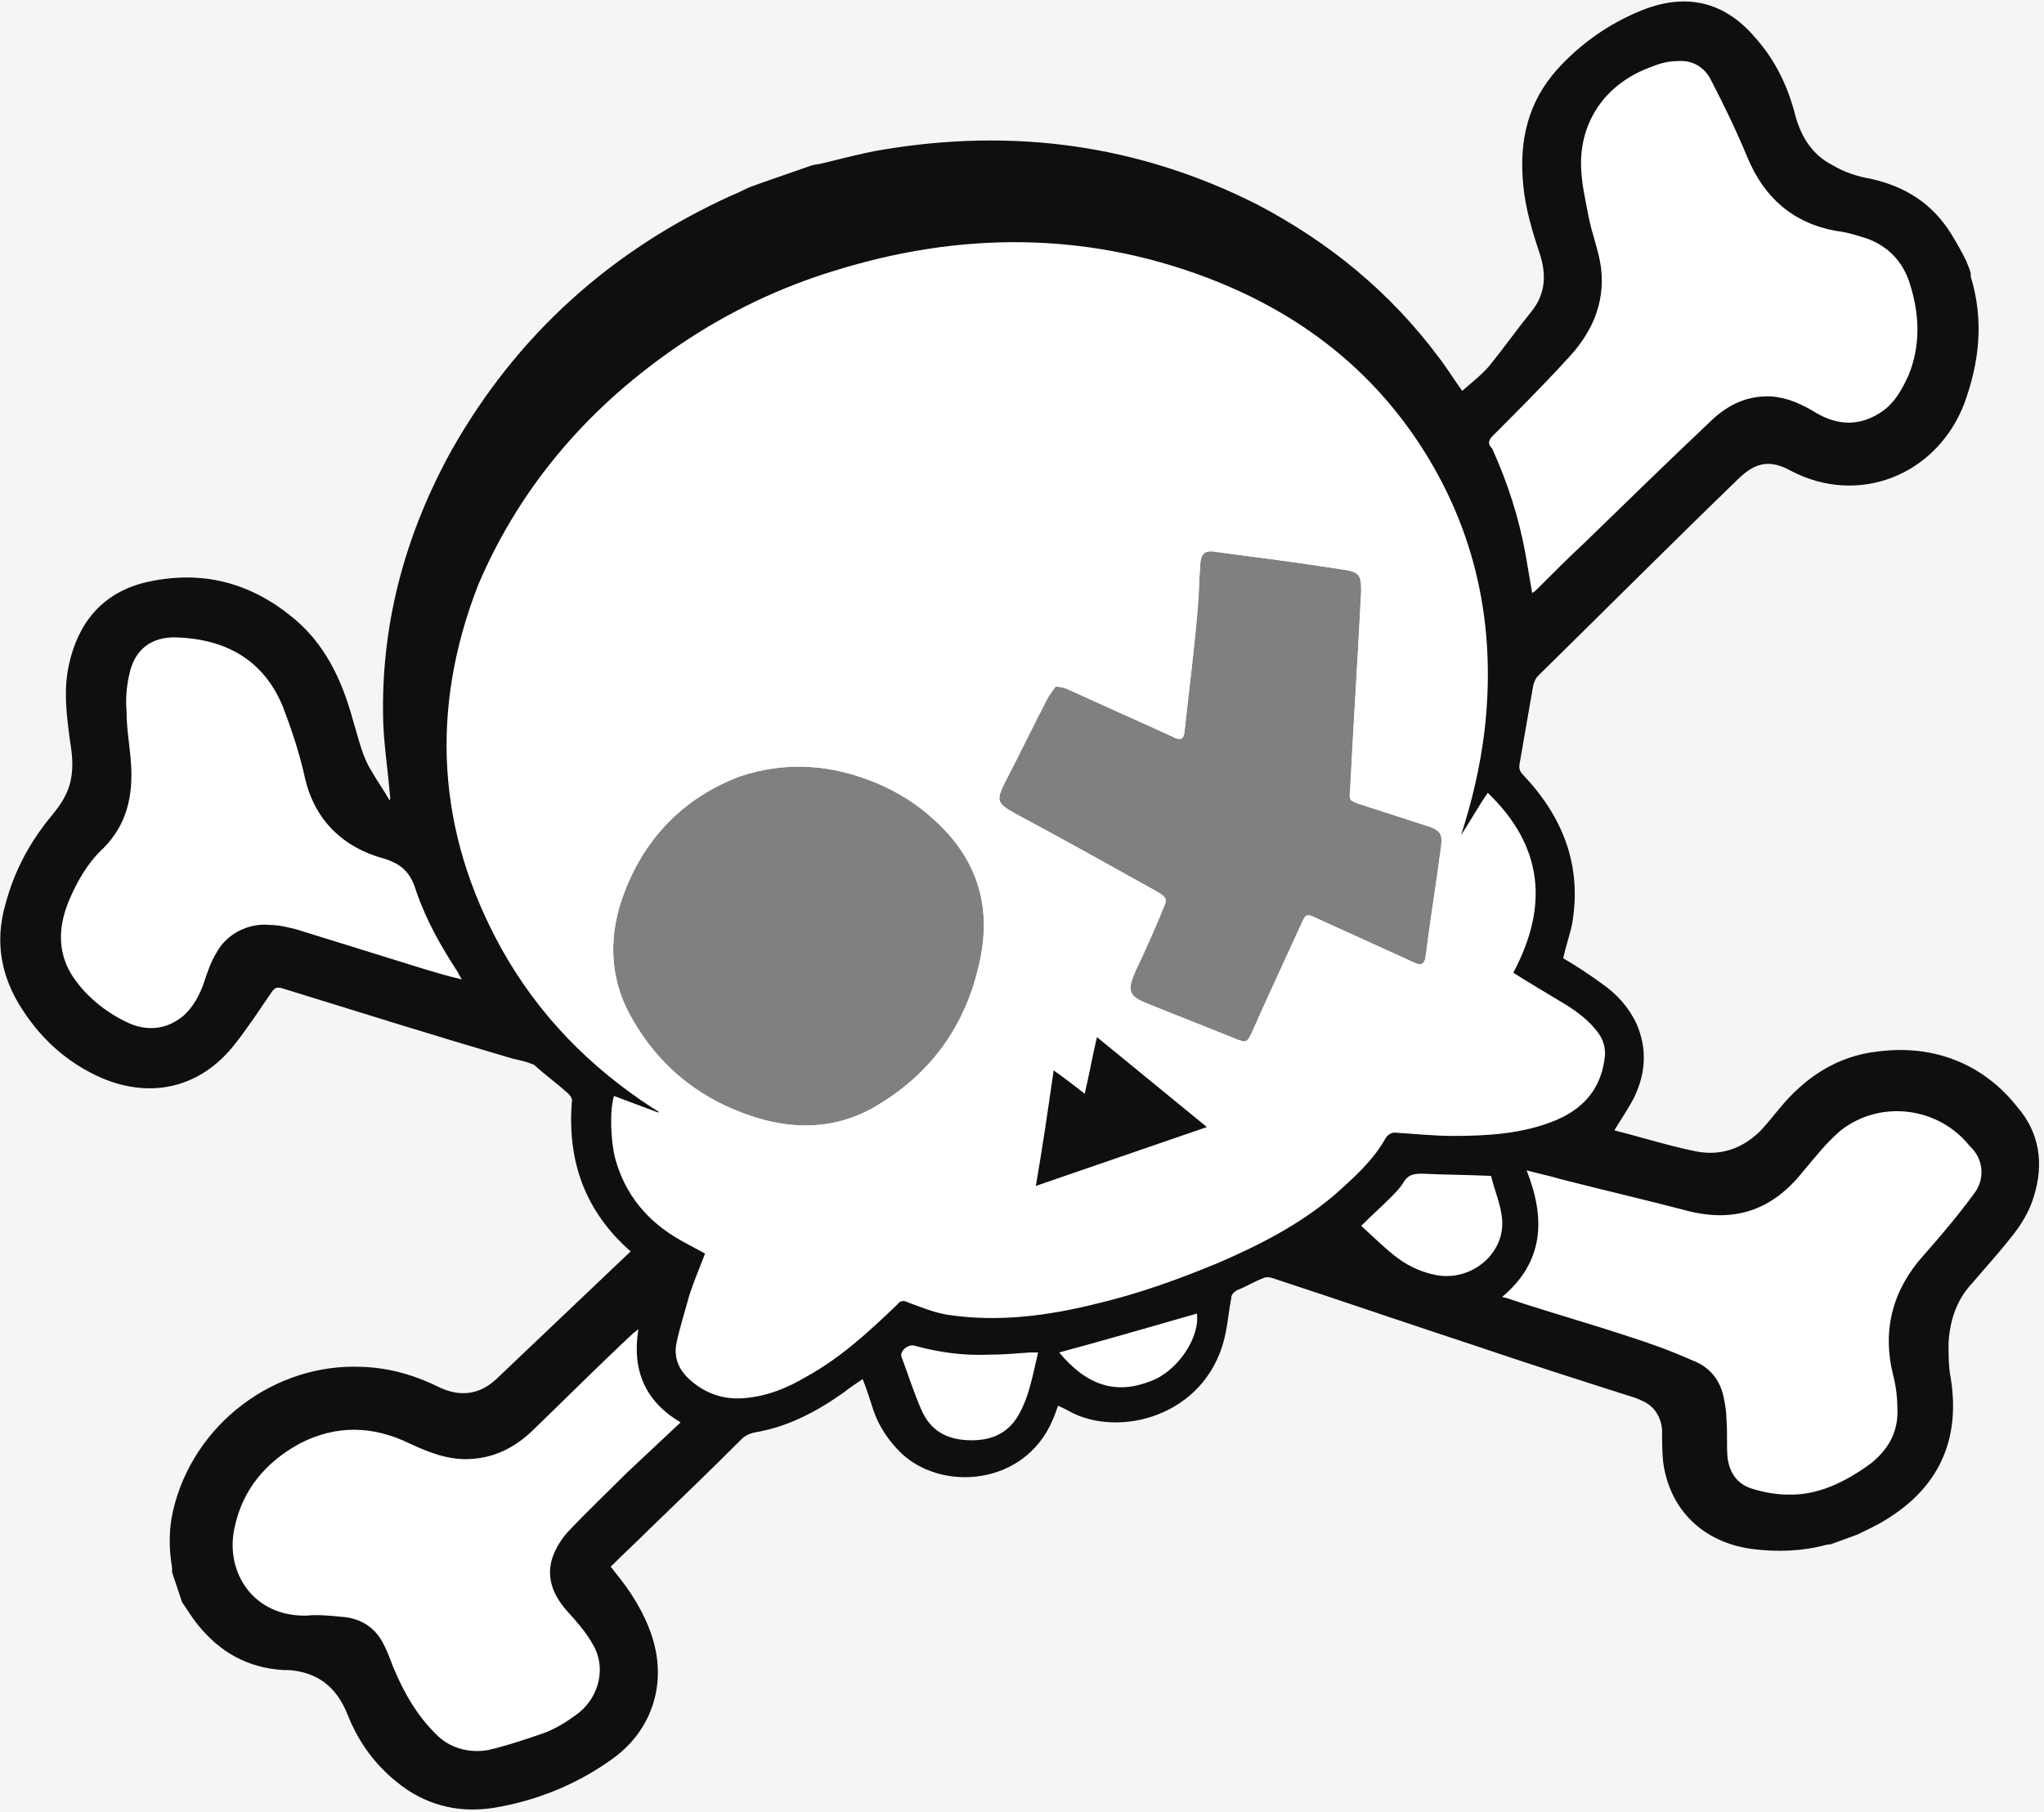 <?xml version="1.0" encoding="utf-8"?>
<!-- Generator: Adobe Illustrator 25.4.1, SVG Export Plug-In . SVG Version: 6.00 Build 0)  -->
<svg version="1.1" id="Capa_1" xmlns="http://www.w3.org/2000/svg" xmlns:xlink="http://www.w3.org/1999/xlink" x="0px" y="0px"
	 viewBox="0 0 184.1 163.2" style="enable-background:new 0 0 184.1 163.2;" xml:space="preserve">
<rect x="0" y="0" width="184.1" height="163.2" fill="#808080" stroke="none"/>
<style type="text/css">
	.st0{fill:#F5F5F5;}
	.st1{display:none;}
	.st2{display:inline;fill:#FFFFFF;}
	.st3{display:inline;fill:#0F0F0F;}
	.st4{display:inline;}
	.st5{fill:#ED6D47;}
	.st6{fill:#FFCD04;}
	.st7{fill:#3DBCD3;}
	.st8{fill:#51B36E;}
	.st9{display:none;fill:#FFFFFF;}
	.st10{display:none;fill:#0F0F0F;}
	.st11{display:inline;fill:none;}
	.st12{fill:#FFFFFF;}
	.st13{fill:#0F0F0F;}
</style>
<g id="Capa_2_00000113350151088880920640000014491011629935413156_">
	<g>
		<path class="st0" d="M0,0v163.2h184.1V0H0z M88.3,86.3c-1.2,6-4.5,10.6-9.9,13.6c-3,1.6-6.2,1.8-9.4,1c-5.3-1.4-9.5-4.5-12.2-9.4
			c-2-3.6-2-7.5-0.5-11.3c2-5.1,5.6-8.5,10.4-10.3c4.3-1.4,8.3-1,12.2,0.6c1.9,0.8,3.7,1.9,5.2,3.3C87.9,77.2,89.3,81.4,88.3,86.3z
			 M129.8,76.2c-0.4,3.1-0.9,6.1-1.3,9.2c0,0.3-0.1,0.5-0.1,0.8c-0.1,0.6-0.4,0.8-1,0.5c-2.2-1-4.4-2-6.6-3c-0.7-0.3-1.5-0.7-2.2-1
			c-0.8-0.4-1-0.4-1.3,0.3c-1.5,3.3-3.1,6.7-4.6,10.1c-0.4,0.8-0.5,0.8-1.3,0.5c-2.7-1.1-5.3-2.1-8-3.2c-1.8-0.7-1.9-1.2-1.1-3
			c0.9-1.9,1.8-3.9,2.6-5.9c0.3-0.6-0.1-0.8-0.5-1.1c-4.3-2.4-8.6-4.8-12.9-7.1c-1.8-1-1.8-1.2-0.9-3c1.3-2.5,2.5-5,3.8-7.5
			c0.2-0.3,0.4-0.6,0.7-1c0.4,0.1,0.7,0.1,0.9,0.2c3.1,1.4,6.2,2.8,9.3,4.2c0.2,0.1,0.3,0.1,0.4,0.2c0.7,0.3,0.9,0.2,1-0.6
			c0.4-3.8,0.9-7.5,1.2-11.3c0.1-1.2,0.1-2.4,0.2-3.5c0-1.1,0.4-1.5,1.4-1.3c3.8,0.5,7.7,1,11.5,1.6c1.4,0.2,1.6,0.5,1.6,1.9
			c-0.3,6-0.7,12-1,18c-0.1,0.9,0,0.9,0.8,1.2c2.2,0.7,4.3,1.4,6.5,2.1C129.8,74.9,129.9,75.2,129.8,76.2z"/>
	</g>
</g>
<g id="Capa_1_00000020359951484005695920000008984851391750417296_">
	<g class="st1">
		<path class="st2" d="M95.4,121.8c2.6,3,5.1,3.8,8.2,2.6c2.4-0.9,4.4-3.9,4.1-6C103.6,119.5,99.5,120.7,95.4,121.8z"/>
		<path class="st2" d="M89.1,122.1c-2.3,0-4.5-0.2-6.7-0.8c-0.6-0.2-1.4,0.4-1.2,1c0.6,1.6,1.1,3.3,1.8,4.8c0.8,1.7,2.2,2.6,4.1,2.7
			c1.9,0.1,3.5-0.6,4.6-2.2c1.1-1.7,1.3-3.7,1.8-5.6c-0.3,0-0.5,0-0.7,0C91.5,122,90.3,122.1,89.1,122.1z"/>
		<path class="st2" d="M37.3,80.3c-0.5-1.6-1.3-2.5-3-3c-3.6-1.1-6-3.5-7-7.1c-0.5-2.2-1.2-4.3-2-6.5c-1.7-4.2-5.1-6.2-9.8-6.3
			c-2,0-3.5,1.1-4,3.1c-0.3,1.2-0.3,2.4-0.3,3.6c0.1,1.6,0.4,3.1,0.4,4.7c0.1,2.8-0.4,5.5-2.5,7.6c-1.3,1.3-2.2,2.8-3,4.5
			c-1,2.3-1.3,4.6,0.1,6.8c1.2,1.9,2.8,3.4,4.9,4.3c1.8,0.9,3.6,0.8,5.2-0.5c1-0.8,1.5-1.9,1.9-3.1c0.3-0.9,0.6-1.8,1.1-2.6
			c0.9-1.7,2.8-2.7,4.8-2.5c0.8,0.1,1.6,0.2,2.4,0.4c3.9,1.2,7.7,2.4,11.6,3.6c1,0.3,2,0.6,3.1,0.9c-0.2-0.3-0.3-0.5-0.4-0.7
			C39.5,85.3,38.2,82.9,37.3,80.3z"/>
		<path class="st2" d="M57.5,119.6c-0.2,0.2-0.3,0.3-0.5,0.4c-3,2.9-6,5.9-9.1,8.8c-1.5,1.5-3.4,2.4-5.6,2.5c-2,0.1-3.7-0.6-5.4-1.4
			c-3.3-1.6-6.6-1.7-9.9,0c-3.1,1.6-5.2,4.2-5.9,7.7c-0.8,3.9,1.7,8,6.5,7.8c1,0,2.1,0.1,3.1,0.1c1.6,0.1,2.9,0.8,3.7,2.2
			c0.4,0.7,0.7,1.5,1,2.3c0.9,2.4,2.2,4.6,4.1,6.3c1.2,1.1,2.9,1.6,4.5,1.2c1.8-0.4,3.5-0.9,5.2-1.6c1.1-0.4,2.1-1.1,3-1.8
			c1.8-1.5,2.4-4,1.2-6.1c-0.7-1.1-1.6-2.1-2.4-3.1c-1.3-1.5-2-3.2-1.1-5.1c0.3-0.8,0.8-1.5,1.4-2.1c1.7-1.8,3.4-3.5,5.2-5.2
			c1.6-1.6,3.2-3.1,4.8-4.7C58.1,126.1,56.9,123.3,57.5,119.6z"/>
		<path class="st2" d="M137.3,50c0.2,1.1,0.4,2.3,0.6,3.5c0.2-0.1,0.3-0.2,0.4-0.3c1.5-1.4,2.9-2.9,4.4-4.3
			c3.7-3.6,7.4-7.1,11.1-10.7c1.6-1.5,3.4-2.5,5.6-2.4c1.5,0.1,2.8,0.7,4.1,1.5c1.9,1.1,3.8,1.2,5.7,0c1.3-0.8,2-2,2.6-3.4
			c1.2-2.8,1-5.5,0.1-8.3c-0.6-1.9-1.9-3.3-3.8-4c-0.9-0.4-1.8-0.6-2.8-0.7c-4-0.6-6.5-3-8-6.6c-1-2.4-2.2-4.7-3.3-7
			c-0.6-1.2-1.6-1.8-3-1.7c-0.8,0.1-1.6,0.3-2.3,0.5c-3.9,1.4-6.4,4.7-6.4,8.7c0,1.6,0.4,3.2,0.7,4.9c0.3,1.5,0.9,3,1.1,4.5
			c0.4,3.3-0.9,6-3.1,8.3c-2.2,2.3-4.4,4.5-6.6,6.8c-0.5,0.5-0.5,0.8-0.2,1.3C135.7,43.6,136.7,46.7,137.3,50z"/>
		<path class="st2" d="M134.2,105.8c-2.2-0.1-4.2,0-6.2-0.2c-0.8-0.1-1.3,0.1-1.7,0.8c-0.3,0.5-0.8,1-1.2,1.4
			c-0.8,0.8-1.7,1.6-2.6,2.5c1,0.9,1.9,1.8,2.9,2.6c1.1,0.9,2.3,1.5,3.7,1.8c3.2,0.7,6.3-1.7,6-4.9
			C135.1,108.4,134.5,107.1,134.2,105.8z"/>
		<path class="st2" d="M166.1,101.8c-1.3,1-2.4,2.4-3.4,3.7c-2.7,3.3-6,4.6-10.2,3.6c-3.9-1-7.8-1.9-11.6-2.9c-1-0.2-2-0.5-3.1-0.8
			c1.7,4.3,1.6,8.2-2.2,11.4c0.3,0.1,0.5,0.2,0.7,0.2c3.6,1.1,7.2,2.2,10.8,3.4c1.9,0.6,3.8,1.3,5.6,2.1c1.6,0.7,2.6,1.9,2.9,3.6
			c0.1,0.6,0.1,1.2,0.2,1.7c0,1.2,0,2.3,0.1,3.5c0.1,1.4,0.9,2.4,2.3,2.8c1,0.3,2.1,0.5,3.1,0.5c2.8,0,5.3-1.1,7.5-2.8
			c1.5-1.1,2.4-2.7,2.4-4.6c0-1.1-0.1-2.3-0.4-3.4c-1.1-4.1-0.1-7.6,2.8-10.8c1.6-1.8,3-3.6,4.5-5.5c1-1.3,0.9-3.1-0.1-4.3
			C174.8,99.7,169.6,99,166.1,101.8z"/>
		<path class="st2" d="M125.5,101.9c1.8,0.2,3.6,0.3,5.3,0.3c3.1,0.1,6.2-0.1,9.2-1.4c2.4-1,4-2.7,4.4-5.4c0.2-1.1-0.1-2-0.8-2.8
			c-0.9-1.1-2.1-1.8-3.3-2.6c-1.4-0.8-2.7-1.7-4.1-2.5c3.2-5.9,2.8-11.3-2.3-16.2c-0.8,1.3-1.6,2.5-2.4,3.8c0.9-3.1,1.7-6.1,2.1-9.3
			c1.1-9.4-0.7-18.1-5.9-26c-4.7-7.1-11.2-12-19.1-14.9c-11.1-4.2-22.3-4.1-33.6-0.6c-4.9,1.5-9.5,3.8-13.8,6.6
			c-8,5.5-14.3,12.5-17.9,21.6c-4.5,11.3-3.8,22.3,2,32.9c3.3,5.9,7.9,10.6,13.6,14.3c0.2,0.1,0.3,0.2,0.5,0.3l0,0.1
			c-1.3-0.5-2.7-1-4-1.5c-0.4,1.3-0.3,3.9,0.1,5.6c0.9,3.3,2.9,5.7,5.9,7.4c0.7,0.4,1.4,0.8,2.2,1.2c-0.5,1.3-1,2.5-1.4,3.7
			c-0.5,1.5-0.9,3-1.2,4.5c-0.2,1.3,0.3,2.5,1.4,3.3c1.5,1.2,3.1,1.7,4.9,1.5c1.9-0.2,3.7-1,5.4-1.9c3.1-1.8,5.7-4.1,8.2-6.5
			c0.3-0.3,0.6-0.3,1-0.2c1.2,0.4,2.3,0.9,3.5,1.1c4.6,0.7,9.1,0.1,13.5-1c3.8-0.9,7.4-2.2,11-3.7c3.7-1.5,7.2-3.4,10.3-6
			c1.8-1.5,3.6-3.1,4.6-5.3C124.9,102,125.2,101.8,125.5,101.9z M88.3,86.3c-1.2,6-4.5,10.6-9.9,13.6c-3,1.6-6.2,1.8-9.4,1
			c-5.3-1.4-9.5-4.5-12.2-9.4c-2-3.6-2-7.5-0.5-11.3c2-5.1,5.6-8.5,10.4-10.3c4.3-1.4,8.3-1,12.2,0.6c1.9,0.8,3.7,1.9,5.2,3.3
			C87.9,77.2,89.3,81.4,88.3,86.3z M93.3,106.8c0.5-3.5,1-6.9,1.6-10.4c1,0.7,1.8,1.4,2.8,2.1c0.4-1.7,0.8-3.4,1.2-5.2
			c3.3,2.7,6.6,5.4,9.9,8.1L93.3,106.8z M120.7,83.7c-0.7-0.3-1.5-0.7-2.2-1c-0.8-0.4-1-0.4-1.3,0.3c-1.5,3.3-3.1,6.7-4.6,10.1
			c-0.4,0.8-0.5,0.8-1.3,0.5c-2.7-1.1-5.3-2.1-8-3.2c-1.8-0.7-1.9-1.2-1.1-3c0.9-1.9,1.8-3.9,2.6-5.9c0.3-0.6-0.1-0.8-0.5-1.1
			c-4.3-2.4-8.6-4.8-12.9-7.1c-1.8-1-1.8-1.2-0.9-3c1.3-2.5,2.5-5,3.8-7.5c0.2-0.3,0.4-0.6,0.7-1c0.4,0.1,0.7,0.1,0.9,0.2
			c3.1,1.4,6.2,2.8,9.3,4.2c0.2,0.1,0.3,0.1,0.4,0.2c0.7,0.3,0.9,0.2,1-0.6c0.4-3.8,0.9-7.5,1.2-11.3c0.1-1.2,0.1-2.4,0.2-3.5
			c0-1.1,0.4-1.5,1.4-1.3c3.8,0.5,7.7,1,11.5,1.6c1.4,0.2,1.6,0.5,1.6,1.9c-0.3,6-0.7,12-1,18c-0.1,0.9,0,0.9,0.8,1.2
			c2.2,0.7,4.3,1.4,6.5,2.1c1.1,0.3,1.2,0.6,1.1,1.7c-0.4,3.1-0.9,6.1-1.3,9.2c0,0.3-0.1,0.5-0.1,0.8c-0.1,0.6-0.4,0.8-1,0.5
			C125.1,85.7,122.9,84.7,120.7,83.7z"/>
		<path class="st3" d="M169.1,94.7c-3.6,0.4-6.5,2.3-8.8,5.1c-0.6,0.7-1.2,1.5-1.9,2.2c-1.6,1.5-3.5,2.1-5.6,1.7
			c-2.5-0.5-5-1.3-7.4-1.9c0.6-1,1.3-2,1.8-3c1-2.1,1.2-4.3,0.2-6.6c-0.7-1.5-1.8-2.7-3.1-3.6c-1.1-0.8-2.3-1.6-3.5-2.3
			c0.2-1,0.6-2.1,0.8-3.1c0.9-5.2-0.8-9.6-4.4-13.4c-0.4-0.4-0.4-0.7-0.3-1.2c0.4-2.3,0.8-4.6,1.2-6.9c0.1-0.3,0.2-0.6,0.4-0.8
			c6.1-6,12.1-12,18.2-17.9c1.5-1.4,2.8-1.6,4.6-0.6c6.1,3.2,13.1,0.4,15.6-6c1.4-3.8,1.8-7.6,0.6-11.5c0-0.1,0-0.2,0-0.3
			c-0.1-0.4-0.3-0.8-0.4-1.1c-0.4-0.8-0.9-1.7-1.4-2.5c-1.7-2.7-4.1-4.2-7.2-4.9c-1.2-0.2-2.4-0.6-3.4-1.2c-2-1-3-2.8-3.5-4.9
			c-0.7-2.5-1.8-4.7-3.5-6.6c-2.8-3.3-6.3-4.1-10.4-2.4c-2.9,1.2-5.4,3-7.4,5.2c-2.7,3-3.5,6.5-3.1,10.5c0.2,2.1,0.8,4.1,1.5,6.2
			c0.6,1.9,0.5,3.6-0.8,5.2c-1.3,1.6-2.5,3.3-3.8,4.9c-0.7,0.8-1.6,1.5-2.4,2.2c-0.8-1.1-1.4-2.1-2.1-3c-4.4-5.9-9.9-10.4-16.4-13.8
			c-10.7-5.4-22-6.9-33.8-4.9c-1.8,0.3-3.6,0.8-5.3,1.2h0c-0.3,0.1-0.7,0.1-1,0.2l-4.6,1.6c-0.5,0.2-0.9,0.3-1.3,0.5
			c-0.4,0.2-0.8,0.4-1.3,0.6c-10.8,4.9-19.3,12.5-25.2,22.9c-4.1,7.4-6.3,15.3-6.2,23.7c0,2.4,0.4,4.8,0.6,7.2c0,0.2,0.1,0.4,0,0.7
			c-0.5-0.9-1.1-1.7-1.6-2.6c-0.9-1.4-1.2-3-1.7-4.6c-1-3.7-2.6-7.1-5.7-9.5c-3.9-3.1-8.3-4.1-13.2-2.9c-3.8,1-5.9,3.7-6.7,7.4
			c-0.5,2.3-0.2,4.5,0.1,6.8c0.3,1.7,0.4,3.5-0.5,5.1c-0.3,0.6-0.7,1.1-1.1,1.6c-2,2.4-3.4,5-4.2,8C-0.5,84.8,0.1,88,2,90.9
			c1.8,2.8,4.2,4.9,7.2,6.2c4.5,1.9,8.9,0.8,11.9-3c1.2-1.5,2.3-3.2,3.4-4.8c0.3-0.4,0.5-0.4,0.9-0.3c6.8,2.1,13.5,4.2,20.3,6.2
			c0.6,0.2,1.3,0.3,1.9,0.5c0.2,0.1,0.3,0.1,0.5,0.2c1,0.9,2.1,1.7,3.1,2.6c0.2,0.2,0.4,0.5,0.3,0.8c-0.4,5.3,1.2,9.8,5.3,13.4
			c0,0,0,0,0,0l0,0c0.1,0.1,0,0,0,0c-4,3.8-8.1,7.7-12.1,11.5c-1.5,1.4-3.2,1.6-5,0.8c-2.2-1.1-4.5-1.8-7-1.9
			c-8-0.4-15.3,5.2-17.1,12.9c-0.4,1.7-0.4,3.4-0.1,5.2c0,0.1,0,0.2,0,0.4c0.3,0.9,0.6,1.8,0.9,2.7c0.5,0.7,0.9,1.4,1.4,2
			c2,2.5,4.5,3.9,7.7,4.1c0.2,0,0.4,0,0.5,0c2.6,0.2,4.3,1.5,5.3,4c1.1,2.8,2.9,5.1,5.4,6.8c2.6,1.7,5.4,2.1,8.4,1.5
			c3.7-0.7,7.2-2.2,10.2-4.4c3.5-2.6,4.8-6.8,3.4-11c-0.7-2.1-1.9-4-3.3-5.7c-0.1-0.1-0.2-0.3-0.4-0.5c1.2-1.2,2.4-2.3,3.5-3.4
			c2.8-2.7,5.6-5.4,8.3-8.1c0.3-0.3,0.7-0.5,1.2-0.6c3-0.5,5.6-1.9,8-3.6c0.5-0.4,1.1-0.8,1.7-1.2c0.4,1,0.7,2,1,2.9
			c0.5,1.4,1.3,2.6,2.4,3.7c3.7,3.6,11.2,3,13.7-2.9c0.2-0.4,0.3-0.8,0.5-1.3c0.5,0.2,1,0.5,1.4,0.7c4.7,2.2,12.3-0.1,13.7-7.3
			c0.2-1,0.3-2.1,0.5-3.1c0-0.3,0.2-0.5,0.5-0.7c0.8-0.3,1.6-0.8,2.4-1.1c0.2-0.1,0.5-0.1,0.8,0c6.1,2,12.2,4.1,18.3,6.1
			c4.7,1.6,9.4,3.1,14.1,4.6c0.4,0.1,0.8,0.3,1.2,0.5c0.9,0.5,1.4,1.4,1.5,2.4c0,1,0,2,0.1,3c0.6,4.3,3.6,7.2,8,7.8
			c2.3,0.3,4.6,0.2,6.8-0.4c0.1,0,0.3,0,0.5-0.1l2.2-0.8c0.8-0.4,1.7-0.8,2.5-1.3c4.8-2.9,6.8-7.2,5.9-12.8c-0.2-1-0.2-2.1-0.2-3.1
			c0.1-2,0.7-3.9,2.1-5.4c1.1-1.3,2.3-2.6,3.4-4c1-1.2,1.8-2.5,2.2-3.9c0.9-2.9,0.5-5.7-1.5-8C178.8,96,174.4,94,169.1,94.7z
			 M134.5,39.2c2.2-2.2,4.5-4.5,6.6-6.8c2.2-2.3,3.5-5,3.1-8.3c-0.2-1.5-0.8-3-1.1-4.5c-0.3-1.6-0.7-3.2-0.7-4.9
			c0-4,2.4-7.3,6.4-8.7c0.7-0.3,1.5-0.5,2.3-0.5c1.3-0.1,2.4,0.5,3,1.7c1.2,2.3,2.3,4.6,3.3,7c1.5,3.6,4.1,5.9,8,6.6
			c0.9,0.1,1.9,0.4,2.8,0.7c1.9,0.7,3.2,2.1,3.8,4c0.9,2.8,1,5.6-0.1,8.3c-0.6,1.3-1.3,2.6-2.6,3.4c-1.9,1.2-3.8,1.1-5.7,0
			c-1.3-0.8-2.6-1.4-4.1-1.5c-2.3-0.1-4.1,0.9-5.6,2.4c-3.7,3.5-7.4,7.1-11.1,10.7c-1.5,1.4-2.9,2.8-4.4,4.3
			c-0.1,0.1-0.2,0.2-0.4,0.3c-0.2-1.2-0.4-2.3-0.6-3.5c-0.6-3.3-1.6-6.4-3-9.5C134,40,134,39.7,134.5,39.2z M38.3,87.3
			c-3.9-1.2-7.7-2.4-11.6-3.6c-0.8-0.2-1.6-0.4-2.4-0.4c-1.9-0.2-3.9,0.8-4.8,2.5c-0.5,0.8-0.8,1.7-1.1,2.6c-0.4,1.2-1,2.3-1.9,3.1
			c-1.6,1.3-3.4,1.4-5.2,0.5c-2-1-3.7-2.4-4.9-4.3c-1.3-2.2-1.1-4.5-0.1-6.8c0.7-1.6,1.6-3.2,3-4.5c2.1-2.1,2.7-4.7,2.5-7.6
			c-0.1-1.6-0.4-3.1-0.4-4.7c-0.1-1.2,0-2.4,0.3-3.6c0.5-2,1.9-3.1,4-3.1c4.7,0.1,8.1,2.1,9.8,6.3c0.8,2.1,1.5,4.2,2,6.5
			c0.9,3.7,3.4,6.1,7,7.1c1.7,0.5,2.5,1.3,3,3c0.9,2.6,2.2,4.9,3.7,7.2c0.1,0.2,0.2,0.4,0.4,0.7C40.3,87.9,39.3,87.6,38.3,87.3z
			 M56.5,132.6c-1.7,1.7-3.5,3.4-5.2,5.2c-0.6,0.6-1.1,1.4-1.4,2.1c-0.8,1.9-0.2,3.6,1.1,5.1c0.9,1,1.8,2,2.4,3.1
			c1.2,2,0.6,4.6-1.2,6.1c-0.9,0.7-2,1.4-3,1.8c-1.7,0.6-3.5,1.2-5.2,1.6c-1.6,0.3-3.3-0.1-4.5-1.2c-1.9-1.8-3.1-3.9-4.1-6.3
			c-0.3-0.8-0.6-1.6-1-2.3c-0.8-1.4-2.1-2.1-3.7-2.2c-1-0.1-2.1-0.2-3.1-0.1c-4.8,0.1-7.3-3.9-6.5-7.8c0.7-3.5,2.8-6,5.9-7.7
			c3.3-1.7,6.6-1.6,9.9,0c1.7,0.8,3.5,1.5,5.4,1.4c2.2-0.1,4-1,5.6-2.5c3-2.9,6-5.9,9.1-8.8c0.1-0.1,0.3-0.2,0.5-0.4
			c-0.6,3.7,0.6,6.5,3.8,8.4C59.7,129.6,58.1,131.1,56.5,132.6z M91.7,127.5c-1,1.7-2.6,2.3-4.6,2.2c-1.9-0.1-3.3-0.9-4.1-2.7
			c-0.7-1.6-1.2-3.2-1.8-4.8c-0.2-0.5,0.6-1.2,1.2-1c2.2,0.6,4.4,0.9,6.7,0.8c1.2,0,2.4-0.1,3.7-0.2c0.2,0,0.4,0,0.7,0
			C93,123.9,92.7,125.8,91.7,127.5z M103.6,124.4c-3.1,1.2-5.7,0.4-8.2-2.6c4.1-1.1,8.2-2.3,12.4-3.5
			C108.1,120.4,106.1,123.5,103.6,124.4z M120.1,107.7c-3.1,2.6-6.6,4.4-10.3,6c-3.6,1.5-7.2,2.8-11,3.7c-4.4,1.1-8.9,1.7-13.5,1
			c-1.2-0.2-2.4-0.7-3.5-1.1c-0.4-0.2-0.7-0.2-1,0.2c-2.5,2.4-5.1,4.8-8.2,6.5c-1.7,1-3.4,1.7-5.4,1.9c-1.8,0.2-3.5-0.3-4.9-1.5
			c-1.1-0.9-1.6-2-1.4-3.3c0.3-1.5,0.8-3,1.2-4.5c0.4-1.2,0.9-2.4,1.4-3.7c-0.7-0.4-1.5-0.8-2.2-1.2c-3-1.7-5-4.1-5.9-7.4
			c-0.4-1.6-0.5-4.3-0.1-5.6c1.3,0.5,2.7,1,4,1.5l0-0.1c-0.2-0.1-0.3-0.2-0.5-0.3c-5.7-3.7-10.3-8.4-13.6-14.3
			c-5.9-10.6-6.5-21.7-2.1-32.9C47,43.5,53.3,36.4,61.3,31c4.3-2.9,8.9-5.1,13.8-6.6c11.2-3.5,22.5-3.6,33.6,0.6
			c7.9,3,14.4,7.8,19.1,14.9c5.2,7.9,7,16.6,5.9,26c-0.4,3.2-1.1,6.2-2.1,9.3c0.8-1.2,1.5-2.5,2.4-3.8c5,4.8,5.5,10.2,2.3,16.2
			c1.4,0.9,2.8,1.7,4.1,2.5c1.2,0.7,2.4,1.5,3.3,2.6c0.7,0.8,1,1.7,0.8,2.8c-0.4,2.7-2,4.4-4.4,5.4c-2.9,1.2-6.1,1.4-9.2,1.4
			c-1.8,0-3.6-0.2-5.3-0.3c-0.3,0-0.6,0.2-0.8,0.5C123.7,104.5,121.9,106.1,120.1,107.7z M129.2,114.8c-1.4-0.3-2.6-0.9-3.7-1.8
			c-1-0.8-1.9-1.7-2.9-2.6c0.9-0.9,1.8-1.7,2.6-2.5c0.4-0.4,0.9-0.9,1.2-1.4c0.4-0.7,0.9-0.8,1.7-0.8c2,0.1,4,0.1,6.2,0.2
			c0.3,1.3,0.9,2.6,1,4C135.5,113,132.4,115.5,129.2,114.8z M177.8,107.5c-1.4,1.9-2.9,3.7-4.5,5.5c-2.8,3.1-3.8,6.7-2.8,10.8
			c0.3,1.1,0.4,2.2,0.4,3.4c0,1.9-0.9,3.4-2.4,4.6c-2.2,1.6-4.7,2.9-7.5,2.8c-1,0-2.1-0.2-3.1-0.5c-1.4-0.4-2.1-1.4-2.3-2.8
			c-0.1-1.1,0-2.3-0.1-3.5c0-0.6-0.1-1.2-0.2-1.7c-0.3-1.8-1.3-3-2.9-3.6c-1.8-0.8-3.7-1.5-5.6-2.1c-3.6-1.2-7.2-2.2-10.8-3.4
			c-0.2-0.1-0.4-0.1-0.7-0.2c3.8-3.2,3.9-7.1,2.2-11.4c1.1,0.3,2.1,0.5,3.1,0.8c3.9,1,7.8,1.9,11.6,2.9c4.2,1,7.5-0.2,10.2-3.6
			c1.1-1.3,2.1-2.6,3.4-3.7c3.6-2.8,8.8-2.1,11.6,1.4C178.7,104.4,178.8,106.2,177.8,107.5z"/>
		<path class="st4" d="M57,112.9L57,112.9C57,112.9,57,113,57,112.9z"/>
		<path class="st3" d="M128.3,86.2c0.1-0.2,0.1-0.5,0.1-0.8c0.4-3.1,0.9-6.1,1.3-9.2c0.2-1.1,0-1.4-1.1-1.7
			c-2.2-0.7-4.3-1.4-6.5-2.1c-0.8-0.3-0.9-0.3-0.8-1.2c0.3-6,0.7-12,1-18c0.1-1.4-0.2-1.7-1.6-1.9c-3.8-0.5-7.7-1-11.5-1.6
			c-1-0.1-1.4,0.2-1.4,1.3c0,1.2-0.1,2.4-0.2,3.5c-0.3,3.8-0.8,7.5-1.2,11.3c-0.1,0.7-0.3,0.8-1,0.6c-0.2-0.1-0.3-0.1-0.4-0.2
			c-3.1-1.4-6.2-2.8-9.3-4.2c-0.3-0.1-0.6-0.1-0.9-0.2c-0.3,0.3-0.5,0.6-0.7,1c-1.3,2.5-2.5,5-3.8,7.5c-0.9,1.8-0.8,2,0.9,3
			c4.3,2.4,8.6,4.8,12.9,7.1c0.4,0.2,0.8,0.5,0.5,1.1c-0.9,1.9-1.7,3.9-2.6,5.9c-0.8,1.8-0.7,2.3,1.1,3c2.7,1.1,5.3,2.1,8,3.2
			c0.8,0.3,1,0.3,1.3-0.5c1.5-3.3,3.1-6.7,4.6-10.1c0.3-0.7,0.5-0.7,1.3-0.3c0.7,0.4,1.4,0.7,2.2,1c2.2,1,4.4,2,6.6,3
			C127.8,87,128.1,86.8,128.3,86.2z"/>
		<path class="st3" d="M84.2,73.8c-1.5-1.4-3.3-2.5-5.2-3.3c-3.9-1.6-7.9-2-12.2-0.6c-4.8,1.9-8.5,5.3-10.4,10.3
			c-1.5,3.8-1.5,7.6,0.5,11.3c2.7,4.9,6.8,8,12.2,9.4c3.2,0.9,6.4,0.7,9.4-1c5.4-3,8.6-7.6,9.9-13.6C89.3,81.4,87.9,77.2,84.2,73.8z
			"/>
		<path class="st3" d="M97.7,98.5c-0.9-0.7-1.8-1.4-2.8-2.1c-0.5,3.5-1,6.9-1.6,10.4l15.4-5.3c-3.3-2.7-6.6-5.4-9.9-8.1
			C98.4,95.1,98.1,96.8,97.7,98.5z"/>
	</g>
	<g class="st1">
		<g class="st4">
			<g>
				<rect x="96.3" y="82.4" class="st5" width="24.1" height="3"/>
				<rect x="122.2" y="82.4" class="st5" width="7.7" height="3"/>
				<rect x="102.7" y="87.1" class="st6" width="27.2" height="3"/>
				<rect x="99.5" y="101.1" class="st6" width="21" height="3"/>
				<rect x="122.2" y="101.1" class="st7" width="7.7" height="3"/>
				<rect x="114.2" y="105.8" class="st8" width="15.7" height="3"/>
				<rect x="101.2" y="105.8" class="st7" width="11.2" height="3"/>
				<rect x="105.8" y="91.8" class="st7" width="17.6" height="3"/>
				<rect x="125.1" y="91.8" class="st8" width="4.8" height="3"/>
				<rect x="98.4" y="91.8" class="st5" width="5.6" height="3"/>
				<rect x="110.1" y="96.4" class="st5" width="19.7" height="3"/>
				<rect x="99.5" y="119.8" class="st5" width="21" height="3"/>
				<rect x="122.2" y="119.8" class="st7" width="7.7" height="3"/>
				<rect x="96.3" y="124.5" class="st6" width="33.5" height="3"/>
				<rect x="105.8" y="110.5" class="st6" width="24.1" height="3"/>
				<rect x="98.4" y="110.5" class="st5" width="5.6" height="3"/>
				<rect x="110.1" y="115.1" class="st8" width="19.7" height="3"/>
				<rect x="106.7" y="115.1" class="st7" width="2.6" height="3"/>
				<rect x="96.3" y="35.7" class="st5" width="24.1" height="3"/>
				<rect x="122.2" y="35.7" class="st5" width="7.7" height="3"/>
				<rect x="102.7" y="40.3" class="st6" width="27.2" height="3"/>
				<rect x="99.5" y="54.4" class="st6" width="21" height="3"/>
				<rect x="122.2" y="54.4" class="st7" width="7.7" height="3"/>
				<rect x="114.2" y="59" class="st8" width="15.7" height="3"/>
				<rect x="101.2" y="59" class="st7" width="11.2" height="3"/>
				<rect x="105.8" y="45" class="st7" width="17.6" height="3"/>
				<rect x="125.1" y="45" class="st8" width="4.8" height="3"/>
				<rect x="98.4" y="45" class="st5" width="5.6" height="3"/>
				<rect x="110.1" y="49.7" class="st5" width="19.7" height="3"/>
				<rect x="99.5" y="73.1" class="st5" width="21" height="3"/>
				<rect x="122.2" y="73.1" class="st7" width="7.7" height="3"/>
				<rect x="96.3" y="77.7" class="st6" width="33.5" height="3"/>
				<rect x="105.8" y="63.7" class="st6" width="24.1" height="3"/>
				<rect x="98.4" y="63.7" class="st5" width="5.6" height="3"/>
				<rect x="110.1" y="68.4" class="st8" width="19.7" height="3"/>
				<rect x="106.7" y="68.4" class="st7" width="2.6" height="3"/>
			</g>
			<g>
				<rect x="55.7" y="82.4" class="st5" width="24.1" height="3"/>
				<rect x="81.5" y="82.4" class="st5" width="7.7" height="3"/>
				<rect x="62" y="87.1" class="st6" width="27.2" height="3"/>
				<rect x="58.9" y="101.1" class="st6" width="20.9" height="3"/>
				<rect x="81.5" y="101.1" class="st7" width="7.7" height="3"/>
				<rect x="73.5" y="105.8" class="st8" width="15.7" height="3"/>
				<rect x="60.6" y="105.8" class="st7" width="11.2" height="3"/>
				<rect x="65.1" y="91.8" class="st7" width="17.6" height="3"/>
				<rect x="84.4" y="91.8" class="st8" width="4.8" height="3"/>
				<rect x="57.8" y="91.8" class="st5" width="5.6" height="3"/>
				<rect x="69.5" y="96.4" class="st5" width="19.7" height="3"/>
				<rect x="58.9" y="119.8" class="st5" width="20.9" height="3"/>
				<rect x="81.5" y="119.8" class="st7" width="7.7" height="3"/>
				<rect x="55.7" y="124.5" class="st6" width="33.5" height="3"/>
				<rect x="65.1" y="110.5" class="st6" width="24.1" height="3"/>
				<rect x="57.8" y="110.5" class="st5" width="5.6" height="3"/>
				<rect x="69.5" y="115.1" class="st8" width="19.7" height="3"/>
				<rect x="66.1" y="115.1" class="st7" width="2.6" height="3"/>
				<rect x="55.7" y="35.7" class="st5" width="24.1" height="3"/>
				<rect x="81.5" y="35.7" class="st5" width="7.7" height="3"/>
				<rect x="62" y="40.3" class="st6" width="27.2" height="3"/>
				<rect x="58.9" y="54.4" class="st6" width="20.9" height="3"/>
				<rect x="81.5" y="54.4" class="st7" width="7.7" height="3"/>
				<rect x="73.5" y="59" class="st8" width="15.7" height="3"/>
				<rect x="60.6" y="59" class="st7" width="11.2" height="3"/>
				<rect x="65.1" y="45" class="st7" width="17.6" height="3"/>
				<rect x="84.4" y="45" class="st8" width="4.8" height="3"/>
				<rect x="57.8" y="45" class="st5" width="5.6" height="3"/>
				<rect x="69.5" y="49.7" class="st5" width="19.7" height="3"/>
				<rect x="58.9" y="73.1" class="st5" width="20.9" height="3"/>
				<rect x="81.5" y="73.1" class="st7" width="7.7" height="3"/>
				<rect x="55.7" y="77.7" class="st6" width="33.5" height="3"/>
				<rect x="65.1" y="63.7" class="st6" width="24.1" height="3"/>
				<rect x="57.8" y="63.7" class="st5" width="5.6" height="3"/>
				<rect x="69.5" y="68.4" class="st8" width="19.7" height="3"/>
				<rect x="66.1" y="68.4" class="st7" width="2.6" height="3"/>
			</g>
		</g>
		<g class="st4">
			<g>
				<rect x="96.3" y="82.4" class="st5" width="24.1" height="3"/>
				<rect x="122.2" y="82.4" class="st5" width="7.7" height="3"/>
				<rect x="102.7" y="87.1" class="st6" width="27.2" height="3"/>
				<rect x="99.5" y="101.1" class="st6" width="21" height="3"/>
				<rect x="122.2" y="101.1" class="st7" width="7.7" height="3"/>
				<rect x="114.2" y="105.8" class="st8" width="15.7" height="3"/>
				<rect x="101.2" y="105.8" class="st7" width="11.2" height="3"/>
				<rect x="105.8" y="91.8" class="st7" width="17.6" height="3"/>
				<rect x="125.1" y="91.8" class="st8" width="4.8" height="3"/>
				<rect x="98.4" y="91.8" class="st5" width="5.6" height="3"/>
				<rect x="110.1" y="96.4" class="st5" width="19.7" height="3"/>
				<rect x="99.5" y="119.8" class="st5" width="21" height="3"/>
				<rect x="122.2" y="119.8" class="st7" width="7.7" height="3"/>
				<rect x="96.3" y="124.5" class="st6" width="33.5" height="3"/>
				<rect x="105.8" y="110.5" class="st6" width="24.1" height="3"/>
				<rect x="98.4" y="110.5" class="st5" width="5.6" height="3"/>
				<rect x="110.1" y="115.1" class="st8" width="19.7" height="3"/>
				<rect x="106.7" y="115.1" class="st7" width="2.6" height="3"/>
				<rect x="96.3" y="35.7" class="st5" width="24.1" height="3"/>
				<rect x="122.2" y="35.7" class="st5" width="7.7" height="3"/>
				<rect x="102.7" y="40.3" class="st6" width="27.2" height="3"/>
				<rect x="99.5" y="54.4" class="st6" width="21" height="3"/>
				<rect x="122.2" y="54.4" class="st7" width="7.7" height="3"/>
				<rect x="114.2" y="59" class="st8" width="15.7" height="3"/>
				<rect x="101.2" y="59" class="st7" width="11.2" height="3"/>
				<rect x="105.8" y="45" class="st7" width="17.6" height="3"/>
				<rect x="125.1" y="45" class="st8" width="4.8" height="3"/>
				<rect x="98.4" y="45" class="st5" width="5.6" height="3"/>
				<rect x="110.1" y="49.7" class="st5" width="19.7" height="3"/>
				<rect x="99.5" y="73.1" class="st5" width="21" height="3"/>
				<rect x="122.2" y="73.1" class="st7" width="7.7" height="3"/>
				<rect x="96.3" y="77.7" class="st6" width="33.5" height="3"/>
				<rect x="105.8" y="63.7" class="st6" width="24.1" height="3"/>
				<rect x="98.4" y="63.7" class="st5" width="5.6" height="3"/>
				<rect x="110.1" y="68.4" class="st8" width="19.7" height="3"/>
				<rect x="106.7" y="68.4" class="st7" width="2.6" height="3"/>
			</g>
			<g>
				<rect x="55.7" y="82.4" class="st5" width="24.1" height="3"/>
				<rect x="81.5" y="82.4" class="st5" width="7.7" height="3"/>
				<rect x="62" y="87.1" class="st6" width="27.2" height="3"/>
				<rect x="58.9" y="101.1" class="st6" width="20.9" height="3"/>
				<rect x="81.5" y="101.1" class="st7" width="7.7" height="3"/>
				<rect x="73.5" y="105.8" class="st8" width="15.7" height="3"/>
				<rect x="60.6" y="105.8" class="st7" width="11.2" height="3"/>
				<rect x="65.1" y="91.8" class="st7" width="17.6" height="3"/>
				<rect x="84.4" y="91.8" class="st8" width="4.8" height="3"/>
				<rect x="57.8" y="91.8" class="st5" width="5.6" height="3"/>
				<rect x="69.5" y="96.4" class="st5" width="19.7" height="3"/>
				<rect x="58.9" y="119.8" class="st5" width="20.9" height="3"/>
				<rect x="81.5" y="119.8" class="st7" width="7.7" height="3"/>
				<rect x="55.7" y="124.5" class="st6" width="33.5" height="3"/>
				<rect x="65.1" y="110.5" class="st6" width="24.1" height="3"/>
				<rect x="57.8" y="110.5" class="st5" width="5.6" height="3"/>
				<rect x="69.5" y="115.1" class="st8" width="19.7" height="3"/>
				<rect x="66.1" y="115.1" class="st7" width="2.6" height="3"/>
				<rect x="55.7" y="35.7" class="st5" width="24.1" height="3"/>
				<rect x="81.5" y="35.7" class="st5" width="7.7" height="3"/>
				<rect x="62" y="40.3" class="st6" width="27.2" height="3"/>
				<rect x="58.9" y="54.4" class="st6" width="20.9" height="3"/>
				<rect x="81.5" y="54.4" class="st7" width="7.7" height="3"/>
				<rect x="73.5" y="59" class="st8" width="15.7" height="3"/>
				<rect x="60.6" y="59" class="st7" width="11.2" height="3"/>
				<rect x="65.1" y="45" class="st7" width="17.6" height="3"/>
				<rect x="84.4" y="45" class="st8" width="4.8" height="3"/>
				<rect x="57.8" y="45" class="st5" width="5.6" height="3"/>
				<rect x="69.5" y="49.7" class="st5" width="19.7" height="3"/>
				<rect x="58.9" y="73.1" class="st5" width="20.9" height="3"/>
				<rect x="81.5" y="73.1" class="st7" width="7.7" height="3"/>
				<rect x="55.7" y="77.7" class="st6" width="33.5" height="3"/>
				<rect x="65.1" y="63.7" class="st6" width="24.1" height="3"/>
				<rect x="57.8" y="63.7" class="st5" width="5.6" height="3"/>
				<rect x="69.5" y="68.4" class="st8" width="19.7" height="3"/>
				<rect x="66.1" y="68.4" class="st7" width="2.6" height="3"/>
			</g>
		</g>
		<g class="st4">
			<g>
				<rect x="96.3" y="24.9" class="st5" width="24.1" height="3"/>
				<rect x="122.2" y="24.9" class="st5" width="7.7" height="3"/>
				<rect x="102.7" y="29.6" class="st6" width="27.2" height="3"/>
				<rect x="99.5" y="43.6" class="st6" width="21" height="3"/>
				<rect x="122.2" y="43.6" class="st7" width="7.7" height="3"/>
				<rect x="114.2" y="48.3" class="st8" width="15.7" height="3"/>
				<rect x="101.2" y="48.3" class="st7" width="11.2" height="3"/>
				<rect x="105.8" y="34.2" class="st7" width="17.6" height="3"/>
				<rect x="125.1" y="34.2" class="st8" width="4.8" height="3"/>
				<rect x="98.4" y="34.2" class="st5" width="5.6" height="3"/>
				<rect x="110.1" y="38.9" class="st5" width="19.7" height="3"/>
				<rect x="99.5" y="62.3" class="st5" width="21" height="3"/>
				<rect x="122.2" y="62.3" class="st7" width="7.7" height="3"/>
				<rect x="96.3" y="67" class="st6" width="33.5" height="3"/>
				<rect x="105.8" y="53" class="st6" width="24.1" height="3"/>
				<rect x="98.4" y="53" class="st5" width="5.6" height="3"/>
				<rect x="110.1" y="57.6" class="st8" width="19.7" height="3"/>
				<rect x="106.7" y="57.6" class="st7" width="2.6" height="3"/>
				<rect x="114.2" y="1.5" class="st8" width="15.7" height="3"/>
				<rect x="101.2" y="1.5" class="st7" width="11.2" height="3"/>
				<rect x="99.5" y="15.6" class="st5" width="21" height="3"/>
				<rect x="122.2" y="15.6" class="st7" width="7.7" height="3"/>
				<rect x="96.3" y="20.2" class="st6" width="33.5" height="3"/>
				<rect x="105.8" y="6.2" class="st6" width="24.1" height="3"/>
				<rect x="98.4" y="6.2" class="st5" width="5.6" height="3"/>
				<rect x="110.1" y="10.9" class="st8" width="19.7" height="3"/>
				<rect x="106.7" y="10.9" class="st7" width="2.6" height="3"/>
			</g>
			<g>
				<rect x="55.7" y="24.9" class="st5" width="24.1" height="3"/>
				<rect x="81.5" y="24.9" class="st5" width="7.7" height="3"/>
				<rect x="62" y="29.6" class="st6" width="27.2" height="3"/>
				<rect x="58.9" y="43.6" class="st6" width="20.9" height="3"/>
				<rect x="81.5" y="43.6" class="st7" width="7.7" height="3"/>
				<rect x="73.5" y="48.3" class="st8" width="15.7" height="3"/>
				<rect x="60.6" y="48.3" class="st7" width="11.2" height="3"/>
				<rect x="65.1" y="34.2" class="st7" width="17.6" height="3"/>
				<rect x="84.4" y="34.2" class="st8" width="4.8" height="3"/>
				<rect x="57.8" y="34.2" class="st5" width="5.6" height="3"/>
				<rect x="69.5" y="38.9" class="st5" width="19.7" height="3"/>
				<rect x="58.9" y="62.3" class="st5" width="20.9" height="3"/>
				<rect x="81.5" y="62.3" class="st7" width="7.7" height="3"/>
				<rect x="55.7" y="67" class="st6" width="33.5" height="3"/>
				<rect x="65.1" y="53" class="st6" width="24.1" height="3"/>
				<rect x="57.8" y="53" class="st5" width="5.6" height="3"/>
				<rect x="69.5" y="57.6" class="st8" width="19.7" height="3"/>
				<rect x="66.1" y="57.6" class="st7" width="2.6" height="3"/>
				<rect x="73.5" y="1.5" class="st8" width="15.7" height="3"/>
				<rect x="60.6" y="1.5" class="st7" width="11.2" height="3"/>
				<rect x="58.9" y="15.6" class="st5" width="20.9" height="3"/>
				<rect x="81.5" y="15.6" class="st7" width="7.7" height="3"/>
				<rect x="55.7" y="20.2" class="st6" width="33.5" height="3"/>
				<rect x="65.1" y="6.2" class="st6" width="24.1" height="3"/>
				<rect x="57.8" y="6.2" class="st5" width="5.6" height="3"/>
				<rect x="69.5" y="10.9" class="st8" width="19.7" height="3"/>
				<rect x="66.1" y="10.9" class="st7" width="2.6" height="3"/>
			</g>
		</g>
	</g>
	<path class="st9" d="M0,0v163.2h184.1V0H0z M88.3,86.3c-1.2,6-4.5,10.6-9.9,13.6c-3,1.6-6.2,1.8-9.4,1c-5.3-1.4-9.5-4.5-12.2-9.4
		c-2-3.6-2-7.5-0.5-11.3c2-5.1,5.6-8.5,10.4-10.3c4.3-1.4,8.3-1,12.2,0.6c1.9,0.8,3.7,1.9,5.2,3.3C87.9,77.2,89.3,81.4,88.3,86.3z
		 M129.8,76.2c-0.4,3.1-0.9,6.1-1.3,9.2c0,0.3-0.1,0.5-0.1,0.8c-0.1,0.6-0.4,0.8-1,0.5c-2.2-1-4.4-2-6.6-3c-0.7-0.3-1.5-0.7-2.2-1
		c-0.8-0.4-1-0.4-1.3,0.3c-1.5,3.3-3.1,6.7-4.6,10.1c-0.4,0.8-0.5,0.8-1.3,0.5c-2.7-1.1-5.3-2.1-8-3.2c-1.8-0.7-1.9-1.2-1.1-3
		c0.9-1.9,1.8-3.9,2.6-5.9c0.3-0.6-0.1-0.8-0.5-1.1c-4.3-2.4-8.6-4.8-12.9-7.1c-1.8-1-1.8-1.2-0.9-3c1.3-2.5,2.5-5,3.8-7.5
		c0.2-0.3,0.4-0.6,0.7-1c0.4,0.1,0.7,0.1,0.9,0.2c3.1,1.4,6.2,2.8,9.3,4.2c0.2,0.1,0.3,0.1,0.4,0.2c0.7,0.3,0.9,0.2,1-0.6
		c0.4-3.8,0.9-7.5,1.2-11.3c0.1-1.2,0.1-2.4,0.2-3.5c0-1.1,0.4-1.5,1.4-1.3c3.8,0.5,7.7,1,11.5,1.6c1.4,0.2,1.6,0.5,1.6,1.9
		c-0.3,6-0.7,12-1,18c-0.1,0.9,0,0.9,0.8,1.2c2.2,0.7,4.3,1.4,6.5,2.1C129.8,74.9,129.9,75.2,129.8,76.2z"/>
	<path class="st10" d="M182.1,100c-3.4-4-7.7-6-13-5.3c-3.6,0.4-6.5,2.3-8.8,5.1c-0.6,0.7-1.2,1.5-1.9,2.2c-1.6,1.5-3.5,2.1-5.6,1.7
		c-2.5-0.5-5-1.3-7.4-1.9c0.6-1,1.3-2,1.8-3c1-2.1,1.2-4.3,0.2-6.6c-0.7-1.5-1.8-2.7-3.1-3.6c-1.1-0.8-2.3-1.6-3.5-2.3
		c0.2-1,0.6-2.1,0.8-3.1c0.9-5.2-0.8-9.6-4.4-13.4c-0.4-0.4-0.4-0.7-0.3-1.2c0.4-2.3,0.8-4.6,1.2-6.9c0.1-0.3,0.2-0.6,0.4-0.8
		c6.1-6,12.1-12,18.2-17.9c1.5-1.4,2.8-1.6,4.6-0.6c6.1,3.2,13.1,0.4,15.6-6c1.4-3.8,1.8-7.6,0.6-11.5c0-0.1,0-0.2,0-0.3
		c-0.1-0.4-0.3-0.8-0.4-1.1c-0.4-0.8-0.9-1.7-1.4-2.5c-1.7-2.7-4.1-4.2-7.2-4.9c-1.2-0.2-2.4-0.6-3.4-1.2c-2-1-3-2.8-3.5-4.9
		c-0.7-2.5-1.8-4.7-3.5-6.6c-2.8-3.3-6.3-4.1-10.4-2.4c-2.9,1.2-5.4,3-7.4,5.2c-2.7,3-3.5,6.5-3.1,10.5c0.2,2.1,0.8,4.1,1.5,6.2
		c0.6,1.9,0.5,3.6-0.8,5.2c-1.3,1.6-2.5,3.3-3.8,4.9c-0.7,0.8-1.6,1.5-2.4,2.2c-0.8-1.1-1.4-2.1-2.1-3c-4.4-5.9-9.9-10.4-16.4-13.8
		c-10.7-5.4-22-6.9-33.8-4.9c-1.8,0.3-3.6,0.8-5.3,1.2h0c-0.3,0.1-0.7,0.1-1,0.2l-4.6,1.6c-0.5,0.2-0.9,0.3-1.3,0.5
		c-0.4,0.2-0.8,0.4-1.3,0.6c-10.8,4.9-19.3,12.5-25.2,22.9c-4.1,7.4-6.3,15.3-6.2,23.7c0,2.4,0.4,4.8,0.6,7.2c0,0.2,0.1,0.4,0,0.7
		c-0.5-0.9-1.1-1.7-1.6-2.6c-0.9-1.4-1.2-3-1.7-4.6c-1-3.7-2.6-7.1-5.7-9.5c-3.9-3.1-8.3-4.1-13.2-2.9c-3.8,1-5.9,3.7-6.7,7.4
		c-0.5,2.3-0.2,4.5,0.1,6.8c0.3,1.7,0.4,3.5-0.5,5.1c-0.3,0.6-0.7,1.1-1.1,1.6c-2,2.4-3.4,5-4.2,8C-0.5,84.8,0.1,88,2,90.9
		c1.8,2.8,4.2,4.9,7.2,6.2c4.5,1.9,8.9,0.8,11.9-3c1.2-1.5,2.3-3.2,3.4-4.8c0.3-0.4,0.5-0.4,0.9-0.3c6.8,2.1,13.5,4.2,20.3,6.2
		c0.6,0.2,1.3,0.3,1.9,0.5c0.2,0.1,0.3,0.1,0.5,0.2c1,0.9,2.1,1.7,3.1,2.6c0.2,0.2,0.4,0.5,0.3,0.8c-0.4,5.3,1.2,9.8,5.3,13.4
		c0,0,0,0,0,0l0,0c0.1,0.1,0,0,0,0c-4,3.8-8.1,7.7-12.1,11.5c-1.5,1.4-3.2,1.6-5,0.8c-2.2-1.1-4.5-1.8-7-1.9
		c-8-0.4-15.3,5.2-17.1,12.9c-0.4,1.7-0.4,3.4-0.1,5.2c0,0.1,0,0.2,0,0.4c0.3,0.9,0.6,1.8,0.9,2.7c0.5,0.7,0.9,1.4,1.4,2
		c2,2.5,4.5,3.9,7.7,4.1c0.2,0,0.4,0,0.5,0c2.6,0.2,4.3,1.5,5.3,4c1.1,2.8,2.9,5.1,5.4,6.8c2.6,1.7,5.4,2.1,8.4,1.5
		c3.7-0.7,7.2-2.2,10.2-4.4c3.5-2.6,4.8-6.8,3.4-11c-0.7-2.1-1.9-4-3.3-5.7c-0.1-0.1-0.2-0.3-0.4-0.5c1.2-1.2,2.4-2.3,3.5-3.4
		c2.8-2.7,5.6-5.4,8.3-8.1c0.3-0.3,0.7-0.5,1.2-0.6c3-0.5,5.6-1.9,8-3.6c0.5-0.4,1.1-0.8,1.7-1.2c0.4,1,0.7,2,1,2.9
		c0.5,1.4,1.3,2.6,2.4,3.7c3.7,3.6,11.2,3,13.7-2.9c0.2-0.4,0.3-0.8,0.5-1.3c0.5,0.2,1,0.5,1.4,0.7c4.7,2.2,12.3-0.1,13.7-7.3
		c0.2-1,0.3-2.1,0.5-3.1c0-0.3,0.2-0.5,0.5-0.7c0.8-0.3,1.6-0.8,2.4-1.1c0.2-0.1,0.5-0.1,0.8,0c6.1,2,12.2,4.1,18.3,6.1
		c4.7,1.6,9.4,3.1,14.1,4.6c0.4,0.1,0.8,0.3,1.2,0.5c0.9,0.5,1.4,1.4,1.5,2.4c0,1,0,2,0.1,3c0.6,4.3,3.6,7.2,8,7.8
		c2.3,0.3,4.6,0.2,6.8-0.4c0.1,0,0.3,0,0.5-0.1l2.2-0.8c0.8-0.4,1.7-0.8,2.5-1.3c4.8-2.9,6.8-7.2,5.9-12.8c-0.2-1-0.2-2.1-0.2-3.1
		c0.1-2,0.7-3.9,2.1-5.4c1.1-1.3,2.3-2.6,3.4-4c1-1.2,1.8-2.5,2.2-3.9C184.6,105.1,184.1,102.3,182.1,100z"/>
	<g class="st1">
		<path class="st11" d="M128.7,74.5c-2.2-0.7-4.3-1.4-6.5-2.1c-0.8-0.3-0.9-0.3-0.8-1.2c0.3-6,0.7-12,1-18c0.1-1.4-0.2-1.7-1.6-1.9
			c-3.8-0.5-7.7-1-11.5-1.6c-1-0.1-1.4,0.2-1.4,1.3c0,1.2-0.1,2.4-0.2,3.5c-0.3,3.8-0.8,7.5-1.2,11.3c-0.1,0.7-0.3,0.8-1,0.6
			c-0.2-0.1-0.3-0.1-0.4-0.2c-3.1-1.4-6.2-2.8-9.3-4.2c-0.3-0.1-0.6-0.1-0.9-0.2c-0.3,0.3-0.5,0.6-0.7,1c-1.3,2.5-2.5,5-3.8,7.5
			c-0.9,1.8-0.8,2,0.9,3c4.3,2.4,8.6,4.8,12.9,7.1c0.4,0.2,0.8,0.5,0.5,1.1c-0.9,1.9-1.7,3.9-2.6,5.9c-0.8,1.8-0.7,2.3,1.1,3
			c2.7,1.1,5.3,2.1,8,3.2c0.8,0.3,1,0.3,1.3-0.5c1.5-3.3,3.1-6.7,4.6-10.1c0.3-0.7,0.5-0.7,1.3-0.3c0.7,0.4,1.4,0.7,2.2,1
			c2.2,1,4.4,2,6.6,3c0.6,0.3,0.9,0.1,1-0.5c0.1-0.2,0.1-0.5,0.1-0.8c0.4-3.1,0.9-6.1,1.3-9.2C129.9,75.2,129.8,74.9,128.7,74.5z"/>
		<path class="st11" d="M84.2,73.8c-1.5-1.4-3.3-2.5-5.2-3.3c-3.9-1.6-7.9-2-12.2-0.6c-4.8,1.9-8.5,5.3-10.4,10.3
			c-1.5,3.8-1.5,7.6,0.5,11.3c2.7,4.9,6.8,8,12.2,9.4c3.2,0.9,6.4,0.7,9.4-1c5.4-3,8.6-7.6,9.9-13.6C89.3,81.4,87.9,77.2,84.2,73.8z
			"/>
	</g>
	<g>
		<path class="st12" d="M181.4,100.7c-2.9-3.4-6.4-5.1-10.3-5.1c-0.6,0-1.2,0-1.8,0.1c-3.1,0.4-5.8,1.9-8.1,4.7l-0.4,0.4
			c-0.5,0.6-1,1.2-1.6,1.8c-1.4,1.4-3.1,2.1-5,2.1c-0.5,0-1-0.1-1.6-0.2c-1.8-0.4-3.6-0.9-5.3-1.3c-0.7-0.2-1.5-0.4-2.2-0.6
			l-1.3-0.3l0.7-1.2c0.2-0.3,0.4-0.7,0.6-1c0.4-0.7,0.8-1.3,1.1-1.9c1-2,1.1-3.9,0.2-5.7c-0.5-1.2-1.4-2.2-2.8-3.2
			c-0.8-0.6-1.6-1.1-2.4-1.6c-0.4-0.2-0.7-0.5-1.1-0.7l-0.6-0.4l0.2-0.7c0.1-0.3,0.2-0.7,0.3-1c0.2-0.7,0.4-1.4,0.5-2.1
			c0.8-4.7-0.6-8.8-4.1-12.5c-0.6-0.6-0.8-1.2-0.6-2.1c0.2-1.3,0.5-2.7,0.7-4.1c0.1-1,0.3-1.9,0.5-2.8c0-0.3,0.2-0.9,0.7-1.4
			c7.3-7.2,12.9-12.7,18.2-17.9c1-1,2.1-1.5,3.2-1.5c0.8,0,1.6,0.2,2.5,0.7c1.5,0.8,3.1,1.2,4.8,1.2c4.1,0,7.8-2.6,9.3-6.6
			c1.4-3.8,1.6-7.4,0.6-10.9c-0.1-0.2-0.1-0.3-0.1-0.4l-0.1-0.4l-0.2-0.5c-0.1-0.2-0.3-0.5-0.4-0.7c-0.3-0.6-0.6-1.1-0.9-1.6
			c-1.5-2.4-3.6-3.8-6.5-4.4c-1.4-0.3-2.6-0.7-3.7-1.3c-2-1-3.3-2.8-4.1-5.5c-0.6-2.3-1.7-4.4-3.3-6.2c-1.7-2-3.6-2.9-5.7-2.9
			c-1.1,0-2.3,0.3-3.6,0.8c-2.7,1.1-5.1,2.8-7.1,5c-2.3,2.6-3.3,5.7-2.9,9.7c0.2,2.1,0.8,4.1,1.5,6c0.8,2.3,0.4,4.4-1,6.2
			c-0.6,0.7-1.2,1.5-1.8,2.3c-0.6,0.9-1.3,1.8-2,2.6c-0.5,0.6-1.2,1.2-1.8,1.7c-0.3,0.2-0.5,0.4-0.8,0.7l-0.8,0.8l-0.6-0.9
			c-0.2-0.3-0.5-0.7-0.7-1c-0.5-0.7-0.9-1.3-1.4-2c-4.2-5.7-9.7-10.2-16.1-13.5c-7.4-3.8-15.2-5.6-23.3-5.6c-3.2,0-6.5,0.3-9.8,0.9
			c-1.2,0.2-2.4,0.5-3.5,0.8c-0.6,0.1-1.2,0.3-1.8,0.4l-0.2,0c-0.3,0.1-0.5,0.1-0.7,0.2l-4.6,1.6c-0.4,0.1-0.8,0.3-1.2,0.5
			c-0.4,0.2-0.9,0.4-1.3,0.6C55.2,23.5,46.9,31,41.3,41c-4.1,7.3-6.1,15.1-6,23.2c0,1.6,0.2,3.3,0.4,4.9c0.1,0.8,0.2,1.5,0.2,2.3
			l0,0.1c0,0.2,0.1,0.6-0.1,1.1l-0.7,2L34,72.7l-0.5-0.8c-0.4-0.6-0.8-1.2-1.1-1.8c-0.9-1.4-1.3-2.9-1.7-4.4l-0.1-0.4
			c-1.1-4.1-2.8-7-5.3-9c-2.7-2.1-5.6-3.2-8.7-3.2c-1.2,0-2.4,0.2-3.6,0.5c-3.2,0.8-5.2,3-5.9,6.7c-0.4,2.2-0.2,4.4,0.1,6.5
			c0.3,1.8,0.5,3.8-0.6,5.7c-0.4,0.7-0.8,1.3-1.2,1.7c-1.9,2.3-3.2,4.9-4,7.6c-0.8,3.1-0.3,6,1.5,8.7c1.8,2.7,4.1,4.7,6.8,5.8
			c1.3,0.6,2.6,0.8,3.9,0.8c2.6,0,5-1.2,6.9-3.6c1-1.2,1.9-2.5,2.7-3.8c0.2-0.3,0.5-0.7,0.7-1c0.4-0.5,0.8-0.8,1.4-0.8
			c0.2,0,0.4,0,0.7,0.1c6.8,2.1,13.5,4.2,20.3,6.2c0.3,0.1,0.7,0.2,1,0.3c0.3,0.1,0.6,0.2,0.9,0.2c0.3,0.1,0.6,0.2,0.8,0.4l0.3,0.2
			c1,0.8,1.9,1.6,2.9,2.4c0.5,0.4,0.7,1.1,0.7,1.6c-0.4,5.2,1.2,9.3,5,12.6l0.1,0.1l0,0l0.7,0.7l-0.8,0.7l-3.4,3.3
			c-2.9,2.8-5.8,5.5-8.7,8.3c-1.1,1-2.3,1.6-3.6,1.6c-0.8,0-1.6-0.2-2.5-0.6c-2.3-1.1-4.5-1.7-6.6-1.8c-0.3,0-0.5,0-0.8,0
			c-7.1,0-13.7,5.2-15.2,12.2c-0.4,1.6-0.4,3.2-0.1,4.8l0,0.1c0,0.1,0,0.2,0,0.3c0.1,0.4,0.3,0.8,0.4,1.3c0.1,0.4,0.3,0.8,0.4,1.2
			c0.1,0.2,0.2,0.4,0.4,0.6c0.3,0.5,0.6,0.9,0.9,1.3c1.8,2.3,4.1,3.6,7,3.8l0.3,0l0.2,0c3,0.2,5,1.7,6.2,4.6
			c1.1,2.7,2.8,4.8,5.1,6.3c1.6,1.1,3.3,1.6,5.3,1.6c0.8,0,1.5-0.1,2.3-0.2c3.6-0.6,6.8-2.1,9.8-4.3c3.2-2.4,4.3-6.1,3-9.9
			c-0.6-1.9-1.6-3.6-3.1-5.4l-0.3-0.3l-0.2-0.2l-0.6-0.7l0.7-0.6l1.1-1.1c0.8-0.8,1.6-1.6,2.4-2.4l2.5-2.4c1.9-1.9,3.9-3.7,5.8-5.6
			c0.5-0.5,1-0.8,1.7-0.9c2.4-0.4,4.8-1.5,7.6-3.4c0.4-0.2,0.7-0.5,1.1-0.8l0.6-0.4l1.1-0.8l0.4,1.3l0.3,0.9c0.2,0.7,0.4,1.3,0.7,2
			c0.5,1.3,1.2,2.4,2.2,3.3c1.3,1.2,3.1,1.9,5.1,1.9c2.5,0,5.6-1.2,7-4.5c0.1-0.3,0.2-0.5,0.3-0.8l0.2-0.4l0.4-1l1,0.5l0.5,0.2
			c0.3,0.2,0.6,0.3,1,0.5c1,0.5,2.1,0.7,3.3,0.7c3.7,0,7.9-2.3,9-7.3c0.2-1,0.3-2,0.4-3.1c0.1-0.7,0.5-1.2,1.1-1.5
			c0.4-0.2,0.7-0.3,1.1-0.5c0.4-0.2,0.9-0.4,1.3-0.6c0.2-0.1,0.4-0.1,0.7-0.1c0.3,0,0.6,0.1,0.8,0.1c2.9,0.9,5.8,1.9,8.6,2.9
			c3.2,1.1,6.5,2.2,9.7,3.2c3.1,1,6.2,2,9.3,3.1c1.6,0.5,3.2,1,4.8,1.6c0.5,0.2,0.9,0.3,1.3,0.5c1.2,0.6,1.9,1.8,2,3.3
			c0,0.4,0,0.7,0,1.1c0,0.6,0,1.2,0.1,1.8c0.6,3.8,3.2,6.4,7.2,7c0.8,0.1,1.5,0.2,2.3,0.2c1.4,0,2.8-0.2,4.1-0.5
			c0.2-0.1,0.4-0.1,0.5-0.1l2-0.7c0.2-0.1,0.5-0.2,0.7-0.4c0.6-0.3,1.1-0.6,1.6-0.9c4.5-2.7,6.2-6.6,5.4-11.8
			c-0.2-1-0.2-2.1-0.2-3.3c0.1-2.3,0.9-4.3,2.3-6.1c1.2-1.4,2.3-2.7,3.4-4c1-1.2,1.7-2.4,2.1-3.6
			C183.5,105.1,183.1,102.7,181.4,100.7z M88.3,86.3c-1.2,6-4.5,10.6-9.9,13.6c-3,1.6-6.2,1.8-9.4,1c-5.3-1.4-9.5-4.5-12.2-9.4
			c-2-3.6-2-7.5-0.5-11.3c2-5.1,5.6-8.5,10.4-10.3c4.3-1.4,8.3-1,12.2,0.6c1.9,0.8,3.7,1.9,5.2,3.3C87.9,77.2,89.3,81.4,88.3,86.3z
			 M129.8,76.2c-0.4,3.1-0.9,6.1-1.3,9.2c0,0.3-0.1,0.5-0.1,0.8c-0.1,0.6-0.4,0.8-1,0.5c-2.2-1-4.4-2-6.6-3c-0.7-0.3-1.5-0.7-2.2-1
			c-0.8-0.4-1-0.4-1.3,0.3c-1.5,3.3-3.1,6.7-4.6,10.1c-0.4,0.8-0.5,0.8-1.3,0.5c-2.7-1.1-5.3-2.1-8-3.2c-1.8-0.7-1.9-1.2-1.1-3
			c0.9-1.9,1.8-3.9,2.6-5.9c0.3-0.6-0.1-0.8-0.5-1.1c-4.3-2.4-8.6-4.8-12.9-7.1c-1.8-1-1.8-1.2-0.9-3c1.3-2.5,2.5-5,3.8-7.5
			c0.2-0.3,0.4-0.6,0.7-1c0.4,0.1,0.7,0.1,0.9,0.2c3.1,1.4,6.2,2.8,9.3,4.2c0.2,0.1,0.3,0.1,0.4,0.2c0.7,0.3,0.9,0.2,1-0.6
			c0.4-3.8,0.9-7.5,1.2-11.3c0.1-1.2,0.1-2.4,0.2-3.5c0-1.1,0.4-1.5,1.4-1.3c3.8,0.5,7.7,1,11.5,1.6c1.4,0.2,1.6,0.5,1.6,1.9
			c-0.3,6-0.7,12-1,18c-0.1,0.9,0,0.9,0.8,1.2c2.2,0.7,4.3,1.4,6.5,2.1C129.8,74.9,129.9,75.2,129.8,76.2z"/>
	</g>
	<path class="st13" d="M169.1,94.7c-3.6,0.4-6.5,2.3-8.8,5.1c-0.6,0.7-1.2,1.5-1.9,2.2c-1.6,1.5-3.5,2.1-5.6,1.7
		c-2.5-0.5-5-1.3-7.4-1.9c0.6-1,1.3-2,1.8-3c1-2.1,1.2-4.3,0.2-6.6c-0.7-1.5-1.8-2.7-3.1-3.6c-1.1-0.8-2.3-1.6-3.5-2.3
		c0.2-1,0.6-2.1,0.8-3.1c0.9-5.2-0.8-9.6-4.4-13.4c-0.4-0.4-0.4-0.7-0.3-1.2c0.4-2.3,0.8-4.6,1.2-6.9c0.1-0.3,0.2-0.6,0.4-0.8
		c6.1-6,12.1-12,18.2-17.9c1.5-1.4,2.8-1.6,4.6-0.6c6.1,3.2,13.1,0.4,15.6-6c1.4-3.8,1.8-7.6,0.6-11.5c0-0.1,0-0.2,0-0.3
		c-0.1-0.4-0.3-0.8-0.4-1.1c-0.4-0.8-0.9-1.7-1.4-2.5c-1.7-2.7-4.1-4.2-7.2-4.9c-1.2-0.2-2.4-0.6-3.4-1.2c-2-1-3-2.8-3.5-4.9
		c-0.7-2.5-1.8-4.7-3.5-6.6c-2.8-3.3-6.3-4.1-10.4-2.4c-2.9,1.2-5.4,3-7.4,5.2c-2.7,3-3.5,6.5-3.1,10.5c0.2,2.1,0.8,4.1,1.5,6.2
		c0.6,1.9,0.5,3.6-0.8,5.2c-1.3,1.6-2.5,3.3-3.8,4.9c-0.7,0.8-1.6,1.5-2.4,2.2c-0.8-1.1-1.4-2.1-2.1-3c-4.4-5.9-9.9-10.4-16.4-13.8
		c-10.7-5.4-22-6.9-33.8-4.9c-1.8,0.3-3.6,0.8-5.3,1.2h0c-0.3,0.1-0.7,0.1-1,0.2l-4.6,1.6c-0.5,0.2-0.9,0.3-1.3,0.5
		c-0.4,0.2-0.8,0.4-1.3,0.6c-10.8,4.9-19.3,12.5-25.2,22.9c-4.1,7.4-6.3,15.3-6.2,23.7c0,2.4,0.4,4.8,0.6,7.2c0,0.2,0.1,0.4,0,0.7
		c-0.5-0.9-1.1-1.7-1.6-2.6c-0.9-1.4-1.2-3-1.7-4.6c-1-3.7-2.6-7.1-5.7-9.5c-3.9-3.1-8.3-4.1-13.2-2.9c-3.8,1-5.9,3.7-6.7,7.4
		c-0.5,2.3-0.2,4.5,0.1,6.8c0.3,1.7,0.4,3.5-0.5,5.1c-0.3,0.6-0.7,1.1-1.1,1.6c-2,2.4-3.4,5-4.2,8C-0.5,84.8,0.1,88,2,90.9
		c1.8,2.8,4.2,4.9,7.2,6.2c4.5,1.9,8.9,0.8,11.9-3c1.2-1.5,2.3-3.2,3.4-4.8c0.3-0.4,0.5-0.4,0.9-0.3c6.8,2.1,13.5,4.2,20.3,6.2
		c0.6,0.2,1.3,0.3,1.9,0.5c0.2,0.1,0.3,0.1,0.5,0.2c1,0.9,2.1,1.7,3.1,2.6c0.2,0.2,0.4,0.5,0.3,0.8c-0.4,5.3,1.2,9.8,5.3,13.4
		c0,0,0,0,0,0l0,0c0.1,0.1,0,0,0,0c-4,3.8-8.1,7.7-12.1,11.5c-1.5,1.4-3.2,1.6-5,0.8c-2.2-1.1-4.5-1.8-7-1.9
		c-8-0.4-15.3,5.2-17.1,12.9c-0.4,1.7-0.4,3.4-0.1,5.2c0,0.1,0,0.2,0,0.4c0.3,0.9,0.6,1.8,0.9,2.7c0.5,0.7,0.9,1.4,1.4,2
		c2,2.5,4.5,3.9,7.7,4.1c0.2,0,0.4,0,0.5,0c2.6,0.2,4.3,1.5,5.3,4c1.1,2.8,2.9,5.1,5.4,6.8c2.6,1.7,5.4,2.1,8.4,1.5
		c3.7-0.7,7.2-2.2,10.2-4.4c3.5-2.6,4.8-6.8,3.4-11c-0.7-2.1-1.9-4-3.3-5.7c-0.1-0.1-0.2-0.3-0.4-0.5c1.2-1.2,2.4-2.3,3.5-3.4
		c2.8-2.7,5.6-5.4,8.3-8.1c0.3-0.3,0.7-0.5,1.2-0.6c3-0.5,5.6-1.9,8-3.6c0.5-0.4,1.1-0.8,1.7-1.2c0.4,1,0.7,2,1,2.9
		c0.5,1.4,1.3,2.6,2.4,3.7c3.7,3.6,11.2,3,13.7-2.9c0.2-0.4,0.3-0.8,0.5-1.3c0.5,0.2,1,0.5,1.4,0.7c4.7,2.2,12.3-0.1,13.7-7.3
		c0.2-1,0.3-2.1,0.5-3.1c0-0.3,0.2-0.5,0.5-0.7c0.8-0.3,1.6-0.8,2.4-1.1c0.2-0.1,0.5-0.1,0.8,0c6.1,2,12.2,4.1,18.3,6.1
		c4.7,1.6,9.4,3.1,14.1,4.6c0.4,0.1,0.8,0.3,1.2,0.5c0.9,0.5,1.4,1.4,1.5,2.4c0,1,0,2,0.1,3c0.6,4.3,3.6,7.2,8,7.8
		c2.3,0.3,4.6,0.2,6.8-0.4c0.1,0,0.3,0,0.5-0.1l2.2-0.8c0.8-0.4,1.7-0.8,2.5-1.3c4.8-2.9,6.8-7.2,5.9-12.8c-0.2-1-0.2-2.1-0.2-3.1
		c0.1-2,0.7-3.9,2.1-5.4c1.1-1.3,2.3-2.6,3.4-4c1-1.2,1.8-2.5,2.2-3.9c0.9-2.9,0.5-5.7-1.5-8C178.8,96,174.4,94,169.1,94.7z
		 M134.5,39.2c2.2-2.2,4.5-4.5,6.6-6.8c2.2-2.3,3.5-5,3.1-8.3c-0.2-1.5-0.8-3-1.1-4.5c-0.3-1.6-0.7-3.2-0.7-4.9c0-4,2.4-7.3,6.4-8.7
		c0.7-0.3,1.5-0.5,2.3-0.5c1.3-0.1,2.4,0.5,3,1.7c1.2,2.3,2.3,4.6,3.3,7c1.5,3.6,4.1,5.9,8,6.6c0.9,0.1,1.9,0.4,2.8,0.7
		c1.9,0.7,3.2,2.1,3.8,4c0.9,2.8,1,5.6-0.1,8.3c-0.6,1.3-1.3,2.6-2.6,3.4c-1.9,1.2-3.8,1.1-5.7,0c-1.3-0.8-2.6-1.4-4.1-1.5
		c-2.3-0.1-4.1,0.9-5.6,2.4c-3.7,3.5-7.4,7.1-11.1,10.7c-1.5,1.4-2.9,2.8-4.4,4.3c-0.1,0.1-0.2,0.2-0.4,0.3
		c-0.2-1.2-0.4-2.3-0.6-3.5c-0.6-3.3-1.6-6.4-3-9.5C134,40,134,39.7,134.5,39.2z M38.3,87.3c-3.9-1.2-7.7-2.4-11.6-3.6
		c-0.8-0.2-1.6-0.4-2.4-0.4c-1.9-0.2-3.9,0.8-4.8,2.5c-0.5,0.8-0.8,1.7-1.1,2.6c-0.4,1.2-1,2.3-1.9,3.1c-1.6,1.3-3.4,1.4-5.2,0.5
		c-2-1-3.7-2.4-4.9-4.3c-1.3-2.2-1.1-4.5-0.1-6.8c0.7-1.6,1.6-3.2,3-4.5c2.1-2.1,2.7-4.7,2.5-7.6c-0.1-1.6-0.4-3.1-0.4-4.7
		c-0.1-1.2,0-2.4,0.3-3.6c0.5-2,1.9-3.1,4-3.1c4.7,0.1,8.1,2.1,9.8,6.3c0.8,2.1,1.5,4.2,2,6.5c0.9,3.7,3.4,6.1,7,7.1
		c1.7,0.5,2.5,1.3,3,3c0.9,2.6,2.2,4.9,3.7,7.2c0.1,0.2,0.2,0.4,0.4,0.7C40.3,87.9,39.3,87.6,38.3,87.3z M56.5,132.6
		c-1.7,1.7-3.5,3.4-5.2,5.2c-0.6,0.6-1.1,1.4-1.4,2.1c-0.8,1.9-0.2,3.6,1.1,5.1c0.9,1,1.8,2,2.4,3.1c1.2,2,0.6,4.6-1.2,6.1
		c-0.9,0.7-2,1.4-3,1.8c-1.7,0.6-3.5,1.2-5.2,1.6c-1.6,0.3-3.3-0.1-4.5-1.2c-1.9-1.8-3.1-3.9-4.1-6.3c-0.3-0.8-0.6-1.6-1-2.3
		c-0.8-1.4-2.1-2.1-3.7-2.2c-1-0.1-2.1-0.2-3.1-0.1c-4.8,0.1-7.3-3.9-6.5-7.8c0.7-3.5,2.8-6,5.9-7.7c3.3-1.7,6.6-1.6,9.9,0
		c1.7,0.8,3.5,1.5,5.4,1.4c2.2-0.1,4-1,5.6-2.5c3-2.9,6-5.9,9.1-8.8c0.1-0.1,0.3-0.2,0.5-0.4c-0.6,3.7,0.6,6.5,3.8,8.4
		C59.7,129.6,58.1,131.1,56.5,132.6z M91.7,127.5c-1,1.7-2.6,2.3-4.6,2.2c-1.9-0.1-3.3-0.9-4.1-2.7c-0.7-1.6-1.2-3.2-1.8-4.8
		c-0.2-0.5,0.6-1.2,1.2-1c2.2,0.6,4.4,0.9,6.7,0.8c1.2,0,2.4-0.1,3.7-0.2c0.2,0,0.4,0,0.7,0C93,123.9,92.7,125.8,91.7,127.5z
		 M103.6,124.4c-3.1,1.2-5.7,0.4-8.2-2.6c4.1-1.1,8.2-2.3,12.4-3.5C108.1,120.4,106.1,123.5,103.6,124.4z M120.1,107.7
		c-3.1,2.6-6.6,4.4-10.3,6c-3.6,1.5-7.2,2.8-11,3.7c-4.4,1.1-8.9,1.7-13.5,1c-1.2-0.2-2.4-0.7-3.5-1.1c-0.4-0.2-0.7-0.2-1,0.2
		c-2.5,2.4-5.1,4.8-8.2,6.5c-1.7,1-3.4,1.7-5.4,1.9c-1.8,0.2-3.5-0.3-4.9-1.5c-1.1-0.9-1.6-2-1.4-3.3c0.3-1.5,0.8-3,1.2-4.5
		c0.4-1.2,0.9-2.4,1.4-3.7c-0.7-0.4-1.5-0.8-2.2-1.2c-3-1.7-5-4.1-5.9-7.4c-0.4-1.6-0.5-4.3-0.1-5.6c1.3,0.5,2.7,1,4,1.5l0-0.1
		c-0.2-0.1-0.3-0.2-0.5-0.3c-5.7-3.7-10.3-8.4-13.6-14.3c-5.9-10.6-6.5-21.7-2.1-32.9C47,43.5,53.3,36.4,61.3,31
		c4.3-2.9,8.9-5.1,13.8-6.6c11.2-3.5,22.5-3.6,33.6,0.6c7.9,3,14.4,7.8,19.1,14.9c5.2,7.9,7,16.6,5.9,26c-0.4,3.2-1.1,6.2-2.1,9.3
		c0.8-1.2,1.5-2.5,2.4-3.8c5,4.8,5.5,10.2,2.3,16.2c1.4,0.9,2.8,1.7,4.1,2.5c1.2,0.7,2.4,1.5,3.3,2.6c0.7,0.8,1,1.7,0.8,2.8
		c-0.4,2.7-2,4.4-4.4,5.4c-2.9,1.2-6.1,1.4-9.2,1.4c-1.8,0-3.6-0.2-5.3-0.3c-0.3,0-0.6,0.2-0.8,0.5
		C123.7,104.5,121.9,106.1,120.1,107.7z M129.2,114.8c-1.4-0.3-2.6-0.9-3.7-1.8c-1-0.8-1.9-1.7-2.9-2.6c0.9-0.9,1.8-1.7,2.6-2.5
		c0.4-0.4,0.9-0.9,1.2-1.4c0.4-0.7,0.9-0.8,1.7-0.8c2,0.1,4,0.1,6.2,0.2c0.3,1.3,0.9,2.6,1,4C135.5,113,132.4,115.5,129.2,114.8z
		 M177.8,107.5c-1.4,1.9-2.9,3.7-4.5,5.5c-2.8,3.1-3.8,6.7-2.8,10.8c0.3,1.1,0.4,2.2,0.4,3.4c0,1.9-0.9,3.4-2.4,4.6
		c-2.2,1.6-4.7,2.9-7.5,2.8c-1,0-2.1-0.2-3.1-0.5c-1.4-0.4-2.1-1.4-2.3-2.8c-0.1-1.1,0-2.3-0.1-3.5c0-0.6-0.1-1.2-0.2-1.7
		c-0.3-1.8-1.3-3-2.9-3.6c-1.8-0.8-3.7-1.5-5.6-2.1c-3.6-1.2-7.2-2.2-10.8-3.4c-0.2-0.1-0.4-0.1-0.7-0.2c3.8-3.2,3.9-7.1,2.2-11.4
		c1.1,0.3,2.1,0.5,3.1,0.8c3.9,1,7.8,1.9,11.6,2.9c4.2,1,7.5-0.2,10.2-3.6c1.1-1.3,2.1-2.6,3.4-3.7c3.6-2.8,8.8-2.1,11.6,1.4
		C178.7,104.4,178.8,106.2,177.8,107.5z"/>
	<path class="st10" d="M128.3,86.2c0.1-0.2,0.1-0.5,0.1-0.8c0.4-3.1,0.9-6.1,1.3-9.2c0.2-1.1,0-1.4-1.1-1.7
		c-2.2-0.7-4.3-1.4-6.5-2.1c-0.8-0.3-0.9-0.3-0.8-1.2c0.3-6,0.7-12,1-18c0.1-1.4-0.2-1.7-1.6-1.9c-3.8-0.5-7.7-1-11.5-1.6
		c-1-0.1-1.4,0.2-1.4,1.3c0,1.2-0.1,2.4-0.2,3.5c-0.3,3.8-0.8,7.5-1.2,11.3c-0.1,0.7-0.3,0.8-1,0.6c-0.2-0.1-0.3-0.1-0.4-0.2
		c-3.1-1.4-6.2-2.8-9.3-4.2c-0.3-0.1-0.6-0.1-0.9-0.2c-0.3,0.3-0.5,0.6-0.7,1c-1.3,2.5-2.5,5-3.8,7.5c-0.9,1.8-0.8,2,0.9,3
		c4.3,2.4,8.6,4.8,12.9,7.1c0.4,0.2,0.8,0.5,0.5,1.1c-0.9,1.9-1.7,3.9-2.6,5.9c-0.8,1.8-0.7,2.3,1.1,3c2.7,1.1,5.3,2.1,8,3.2
		c0.8,0.3,1,0.3,1.3-0.5c1.5-3.3,3.1-6.7,4.6-10.1c0.3-0.7,0.5-0.7,1.3-0.3c0.7,0.4,1.4,0.7,2.2,1c2.2,1,4.4,2,6.6,3
		C127.8,87,128.1,86.8,128.3,86.2z"/>
	<path class="st10" d="M84.2,73.8c-1.5-1.4-3.3-2.5-5.2-3.3c-3.9-1.6-7.9-2-12.2-0.6c-4.8,1.9-8.5,5.3-10.4,10.3
		c-1.5,3.8-1.5,7.6,0.5,11.3c2.7,4.9,6.8,8,12.2,9.4c3.2,0.9,6.4,0.7,9.4-1c5.4-3,8.6-7.6,9.9-13.6C89.3,81.4,87.9,77.2,84.2,73.8z"
		/>
	<path class="st13" d="M97.7,98.5c-0.9-0.7-1.8-1.4-2.8-2.1c-0.5,3.5-1,6.9-1.6,10.4l15.4-5.3c-3.3-2.7-6.6-5.4-9.9-8.1
		C98.4,95.1,98.1,96.8,97.7,98.5z"/>
</g>
</svg>
